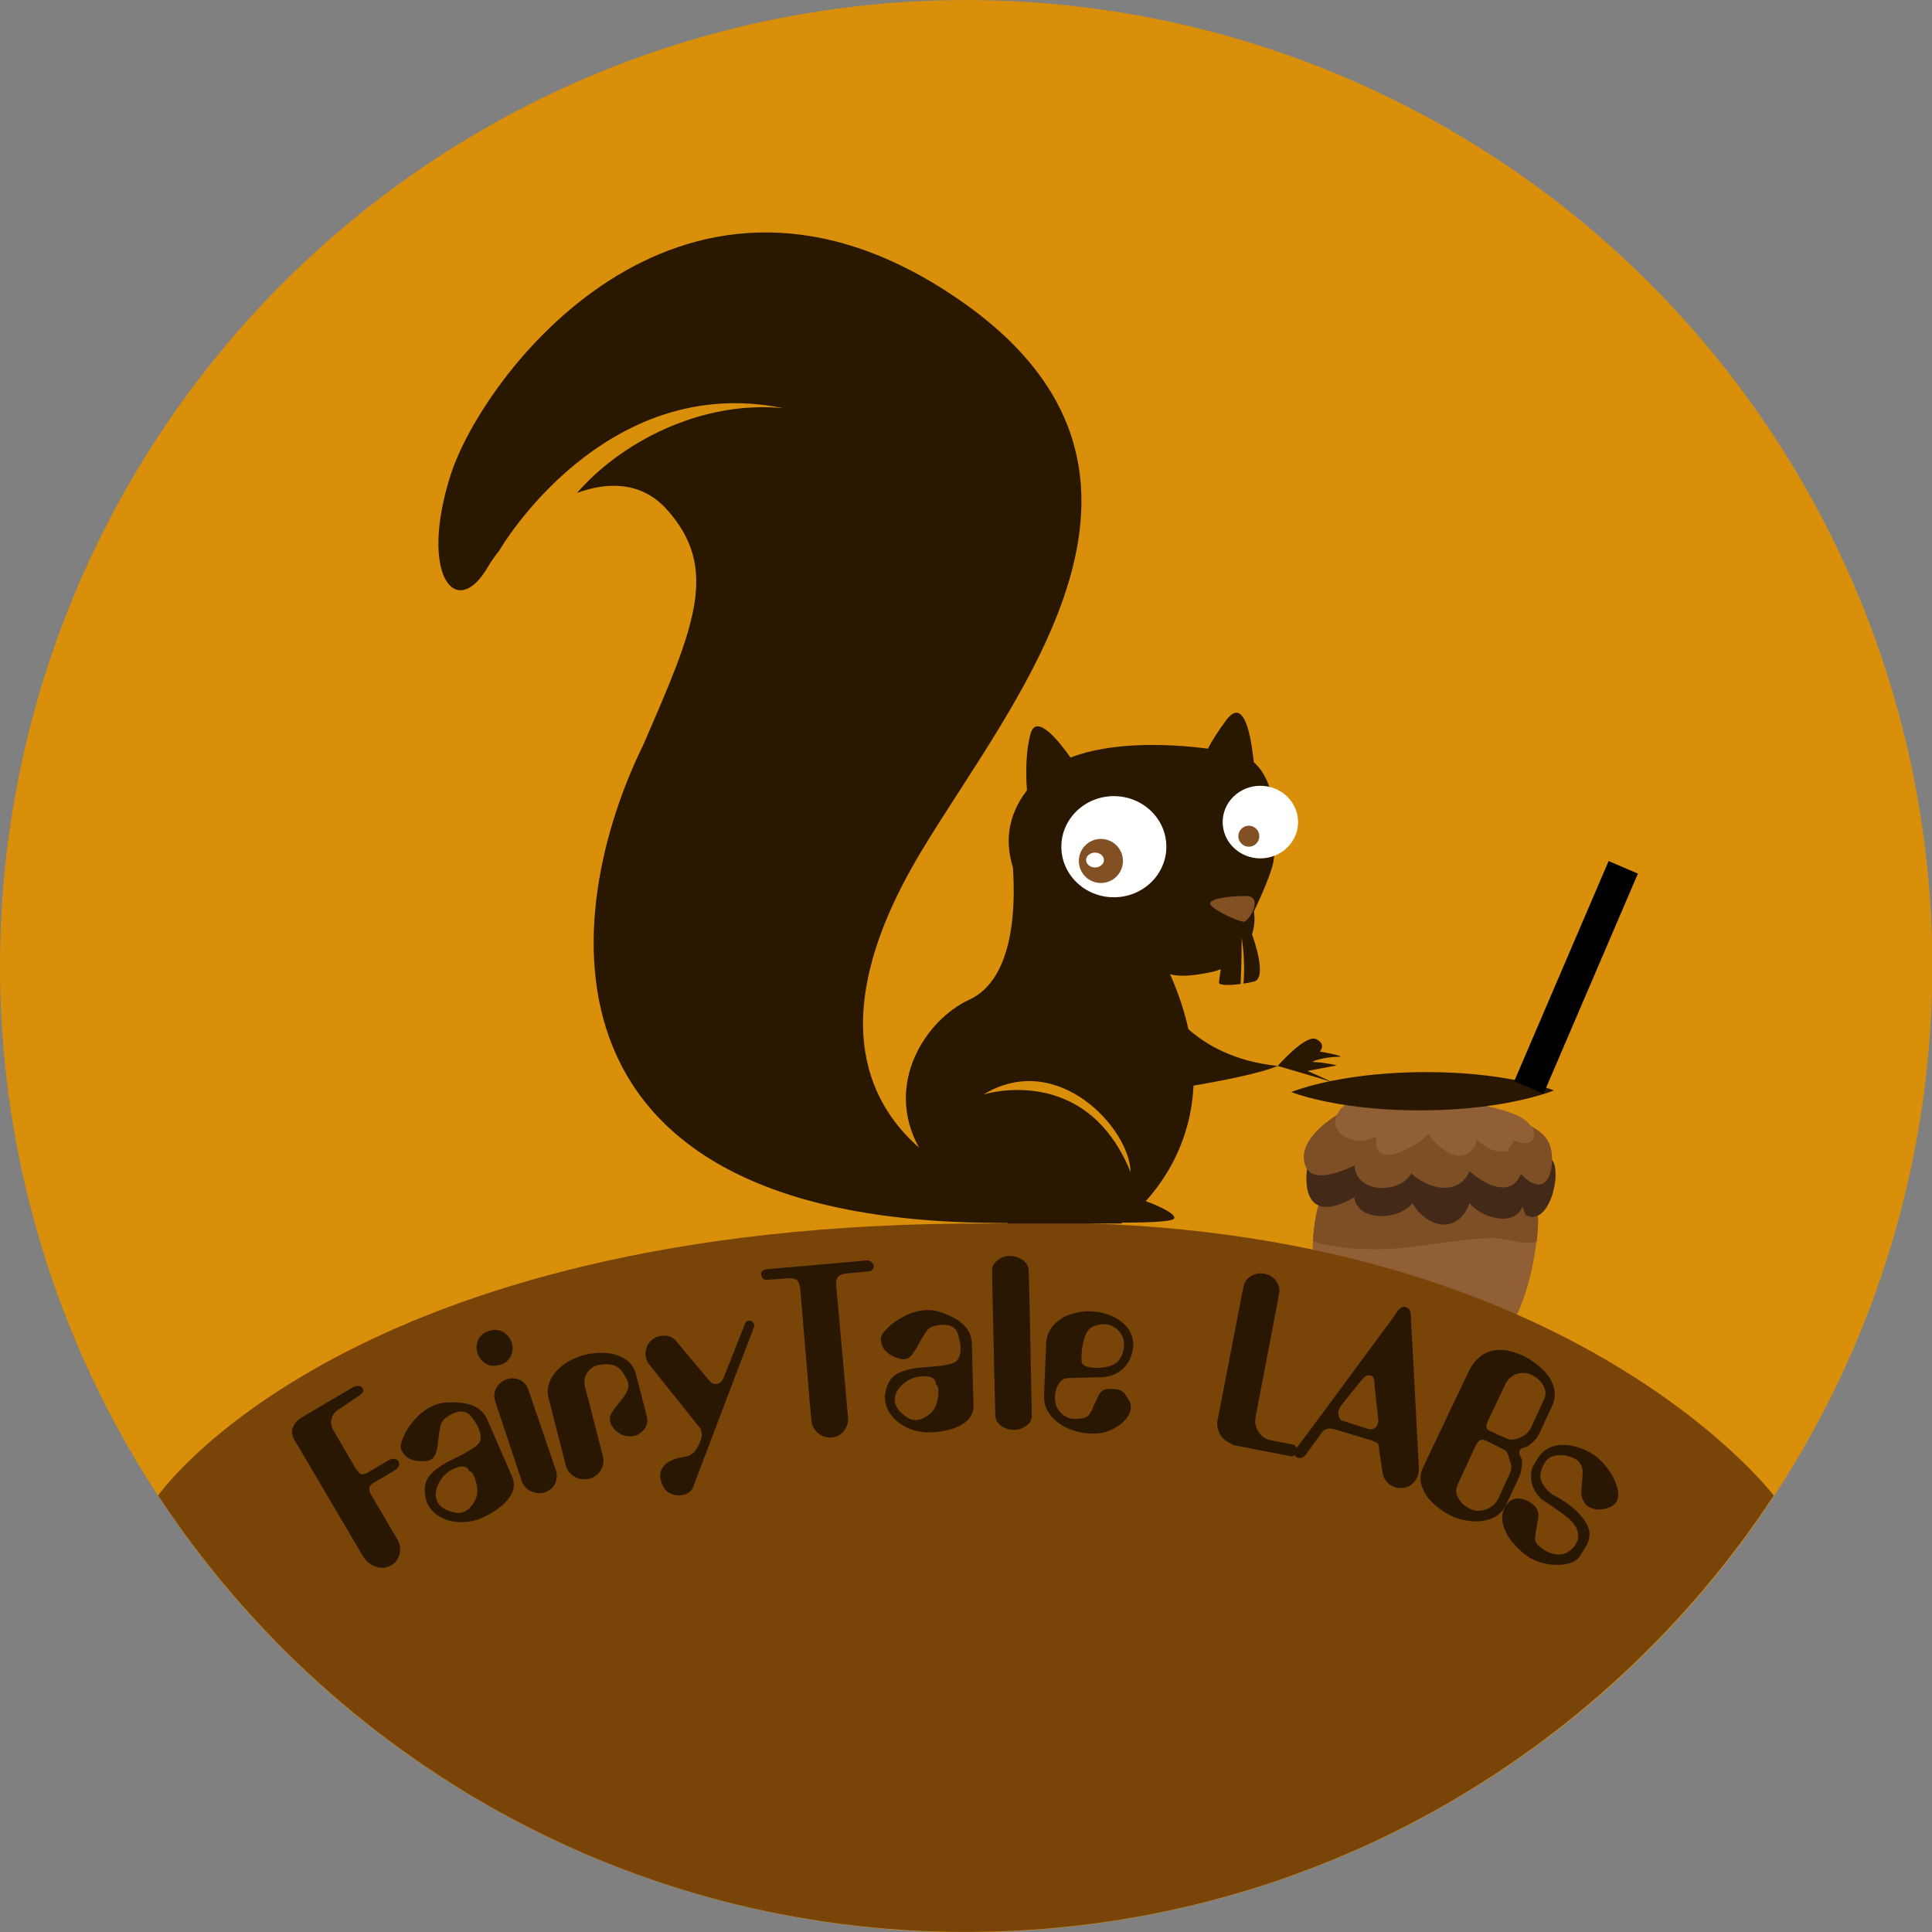 <?xml version="1.0" encoding="UTF-8" standalone="no"?>
<!DOCTYPE svg PUBLIC "-//W3C//DTD SVG 1.1//EN" "http://www.w3.org/Graphics/SVG/1.1/DTD/svg11.dtd">
<svg width="100%" height="100%" viewBox="0 0 9167 9167" version="1.1" xmlns="http://www.w3.org/2000/svg" xmlns:xlink="http://www.w3.org/1999/xlink" xml:space="preserve" xmlns:serif="http://www.serif.com/" style="fill-rule:evenodd;clip-rule:evenodd;stroke-miterlimit:10;">
    <rect x="0" y="0" width="9167" height="9167" fill="#808080" stroke="none"/>
    <g id="background" transform="matrix(1.004,0,0,1.292,-334.264,-1424.7)">
        <ellipse cx="4899" cy="4650.94" rx="4566" ry="3548.06" style="fill:rgb(217,143,9);"/>
    </g>
    <g id="acorn" transform="matrix(1,0,0,1,-2314.99,0)">
        <g transform="matrix(8.333,0,0,8.333,9605.78,6428.49)">
            <path d="M0,-64.6C-0.254,-62.717 -0.525,-60.964 -0.758,-59.432C-3.601,-40.94 -9.572,-20.134 -22.048,-5.768C-33.889,7.873 -50.353,16.842 -67.1,23.039C-71.509,24.669 -76.597,26.931 -80.646,26.005C-85.423,24.899 -91.391,19.848 -95.388,16.983C-104.954,10.123 -113.725,0.589 -119.357,-9.844C-125.802,-21.771 -127.424,-36.056 -127.54,-49.303C-127.586,-54.302 -127.585,-59.521 -127.307,-64.739C-126.815,-73.696 -125.521,-82.657 -122.313,-90.549L-89.84,-90.82L-4.061,-91.531C-2.603,-90.153 -1.544,-88.399 -0.782,-86.407C1.592,-80.135 0.929,-71.475 0,-64.6" style="fill:rgb(145,95,54);fill-rule:nonzero;"/>
        </g>
        <g transform="matrix(8.333,0,0,8.333,9605.78,5710.36)">
            <path d="M0,21.576C-1.241,22.139 -2.648,22.48 -4.266,22.497C-11.508,22.582 -18.886,19.544 -26.555,19.737C-48.388,20.279 -69.798,26.22 -91.746,26.031C-102.027,25.946 -115.872,25.558 -127.307,21.437C-126.815,12.48 -125.521,3.519 -122.313,-4.373L-89.84,-4.644C-82.451,-3.13 -75.024,-1.893 -67.489,-1.486C-53.582,-0.747 -40.521,-3.017 -26.992,-3.685C-18.37,-4.111 -10.509,-1.568 -2.25,-0.38C-1.788,-0.313 -1.299,-0.272 -0.782,-0.231C1.592,6.041 0.929,14.701 0,21.576" style="fill:rgb(126,78,36);fill-rule:nonzero;"/>
        </g>
        <g transform="matrix(8.333,0,0,8.333,8524.47,5780.46)">
            <path d="M0,-34.486C-4.542,-11.59 2.501,1.693 25.926,-11.954C27.935,2.323 51.593,1.162 59.045,-8.59C67.191,5.337 84.892,9.836 91.607,-8.736C96.864,-1.091 116.974,5.92 121.692,-6.745C122.104,-5.104 123.174,-4.04 123.318,-1.95C136.882,5.788 144.688,-26.385 138.346,-33.571C130.376,-42.6 99.387,-31.272 90.043,-31.363C74.299,-31.517 59.919,-36.121 42.963,-35.556C31.932,-35.19 7.625,-44.322 2.782,-35.851L0,-34.486Z" style="fill:rgb(66,41,24);fill-rule:nonzero;"/>
        </g>
        <g transform="matrix(8.333,0,0,8.333,8710.9,5642.06)">
            <path d="M0,-45.426C-9.601,-41.384 -25.635,-29.57 -25.138,-17.893C-24.429,-1.239 -5.295,-9.376 3.686,-13.357C4.756,2.623 29.405,2.916 36.102,-8.92C45.045,-0.311 62.493,4.517 69.296,-10.139C76.819,-3.144 92.822,5.608 98.451,-8.54C108.11,1.638 115.525,-1.762 116.168,-15.476C116.837,-29.767 109.08,-33.599 98.259,-38.788C72.719,-51.034 38.927,-47.911 9.72,-48.125L0,-45.426Z" style="fill:rgb(126,78,36);fill-rule:nonzero;"/>
        </g>
        <g transform="matrix(8.333,0,0,8.333,8846.51,5326.92)">
            <path d="M0,7.929C-3.185,28.498 23.655,13.346 29.388,6.41C36.026,16.255 51.641,26.992 57.382,9.696C62.035,14.378 67.853,17.402 74.761,16.371C75.474,13.665 77.403,12.639 78.095,9.919C89.555,15.602 94.118,6.338 84.756,-1.354C79.185,-5.931 66.932,-8.388 59.991,-10.161C45.271,-13.921 -3.365,-20.569 -16.446,-11.256C-33.697,1.028 -16.195,15.955 0,7.929" style="fill:rgb(145,95,54);fill-rule:nonzero;"/>
        </g>
        <g transform="matrix(8.333,0,0,8.333,8822.97,6481.81)">
            <path d="M0,-16.132C-1.866,-15.604 -4.049,-14.557 -4.899,-12.708C-5.793,-10.765 -6.091,-8.703 -5.392,-6.626C-4.27,-3.293 -1.402,-0.604 1.771,0.802C5.356,2.389 9.242,1.271 10.553,-2.695C9.806,-0.435 11.189,-4.278 10.994,-3.807C11.146,-4.173 11.291,-4.537 11.411,-4.915C11.906,-6.47 11.795,-7.944 11.533,-9.51C11.118,-11.994 9.21,-13.842 7.459,-15.485C4.77,-18.007 0.075,-18.521 -2.586,-15.558C-3.197,-14.878 -3.806,-14.192 -4.19,-13.361C-4.499,-12.694 -4.786,-12.017 -5.053,-11.332C-5.092,-11.225 -5.132,-11.117 -5.172,-11.01C-4.904,-11.882 -4.447,-12.642 -3.801,-13.289L-0.569,-15.141C-0.626,-15.128 -0.684,-15.114 -0.74,-15.102C-5.144,-14.095 -7.764,-8.27 -5.185,-4.404C-3.8,-2.33 -2.36,-1.204 -0.055,-0.367C1.271,0.113 2.738,-0.115 4.063,-0.397C6.068,-0.824 7.253,-2.243 8.436,-3.759C9.77,-5.467 9.779,-8.963 8.486,-10.694C8.093,-11.222 7.694,-11.746 7.29,-12.268C6.813,-12.642 6.336,-13.017 5.858,-13.391C4.9,-14.06 5.442,-13.491 7.483,-11.685C6.002,-8.118 4.521,-4.553 3.04,-0.986C4.965,-1.725 6.915,-2.751 7.815,-4.746C8.226,-5.654 8.518,-6.214 8.717,-7.071C8.764,-7.296 8.814,-7.52 8.87,-7.742C9.096,-8.463 8.975,-8.172 8.506,-6.868C5.261,-6.043 2.015,-5.217 -1.23,-4.392C-0.755,-4.058 1.19,-2.553 -0.839,-4.178C-0.529,-3.931 -0.257,-3.64 0.016,-3.354C-0.779,-4.507 -1.022,-4.804 -0.712,-4.243C-1.609,-5.933 -1.265,-5.713 -1.13,-5.007C-0.923,-3.926 -1.32,-6.834 -1.193,-5.547C-1.154,-5.15 -1.132,-4.766 -1.143,-4.366C1.387,-6.263 3.915,-8.16 6.444,-10.058C6.163,-10.133 5.886,-10.221 5.612,-10.32C6.323,-9.989 6.383,-9.966 5.789,-10.249C5.528,-10.382 5.272,-10.527 5.023,-10.681C3.802,-11.403 5.855,-9.888 4.84,-10.795C4.651,-10.973 4.476,-11.16 4.312,-11.361L4.751,-10.816C4.473,-11.346 4.526,-11.215 4.914,-10.423C5.067,-9.893 5.084,-9.359 4.963,-8.82C5.267,-9.957 5.116,-10.778 4.945,-11.911C4.938,-11.002 4.933,-10.093 4.926,-9.184C5.176,-10.243 4.357,-8.347 5.086,-9.416C7.368,-12.767 3.692,-17.177 0,-16.132" style="fill:rgb(176,127,73);fill-rule:nonzero;"/>
        </g>
    </g>
    <path id="hill" d="M8416.23,7096C7596.76,8342.82 6185.5,9166.67 4583.33,9166.67C2981.17,9166.67 1569.91,8342.82 750.434,7096C750.434,7096 1649.28,5796.22 4684.33,5805.42C7369.75,5713.41 8416.23,7096 8416.23,7096" style="fill:rgb(120,68,8);"/>
    <g id="text">
        <g transform="matrix(882.48,-519.427,519.427,882.48,1770.36,7471.92)">
            <path d="M0.18,-0.086L0.18,-0.321C0.18,-0.34 0.185,-0.353 0.194,-0.36C0.2,-0.364 0.211,-0.366 0.226,-0.366L0.33,-0.366C0.34,-0.366 0.349,-0.368 0.356,-0.373C0.364,-0.378 0.368,-0.384 0.368,-0.393C0.368,-0.402 0.364,-0.408 0.357,-0.413C0.35,-0.418 0.342,-0.421 0.332,-0.421L0.22,-0.421C0.207,-0.421 0.198,-0.423 0.192,-0.427C0.184,-0.434 0.18,-0.448 0.18,-0.47L0.181,-0.671C0.181,-0.691 0.188,-0.708 0.201,-0.721C0.214,-0.733 0.229,-0.74 0.246,-0.741L0.354,-0.747C0.367,-0.748 0.377,-0.749 0.385,-0.752C0.392,-0.754 0.396,-0.759 0.397,-0.767C0.397,-0.776 0.393,-0.783 0.385,-0.788C0.377,-0.793 0.368,-0.796 0.357,-0.796L0.09,-0.796C0.062,-0.796 0.039,-0.789 0.023,-0.774C0.009,-0.762 0.002,-0.743 0.002,-0.717C0.002,-0.713 0.003,-0.682 0.003,-0.677L0.003,-0.1C0.003,-0.071 0.012,-0.046 0.03,-0.026C0.047,-0.005 0.07,0.005 0.099,0.005C0.123,0.003 0.142,-0.007 0.157,-0.023C0.172,-0.04 0.18,-0.061 0.18,-0.086Z" style="fill:rgb(41,23,2);fill-rule:nonzero;"/>
        </g>
        <g transform="matrix(938.831,-408.866,408.866,938.831,2077.68,7287.63)">
            <path d="M0.089,-0.34C0.095,-0.338 0.1,-0.337 0.106,-0.337C0.121,-0.337 0.134,-0.343 0.144,-0.355C0.155,-0.367 0.167,-0.384 0.18,-0.408C0.194,-0.432 0.205,-0.45 0.215,-0.463C0.225,-0.476 0.237,-0.484 0.251,-0.487C0.265,-0.49 0.279,-0.492 0.292,-0.492C0.331,-0.492 0.354,-0.477 0.362,-0.446C0.369,-0.421 0.372,-0.4 0.372,-0.383C0.372,-0.345 0.36,-0.321 0.335,-0.313C0.31,-0.305 0.269,-0.3 0.211,-0.298C0.153,-0.297 0.108,-0.287 0.075,-0.271C0.042,-0.254 0.022,-0.219 0.015,-0.165C0.015,-0.134 0.024,-0.105 0.043,-0.079C0.062,-0.053 0.087,-0.033 0.119,-0.018C0.15,-0.003 0.184,0.005 0.219,0.005C0.253,0.005 0.286,0.001 0.317,-0.007C0.348,-0.015 0.374,-0.028 0.395,-0.046C0.415,-0.064 0.425,-0.088 0.425,-0.117L0.425,-0.403C0.425,-0.47 0.375,-0.52 0.274,-0.554C0.259,-0.559 0.242,-0.562 0.222,-0.562C0.19,-0.562 0.157,-0.555 0.123,-0.54C0.09,-0.525 0.062,-0.508 0.04,-0.487C0.017,-0.467 0.005,-0.45 0.004,-0.435C0.004,-0.389 0.032,-0.358 0.089,-0.34ZM0.229,-0.087C0.204,-0.065 0.18,-0.054 0.156,-0.054C0.142,-0.054 0.13,-0.058 0.119,-0.065C0.08,-0.092 0.061,-0.12 0.061,-0.149C0.061,-0.181 0.08,-0.21 0.119,-0.235C0.141,-0.249 0.167,-0.256 0.198,-0.256C0.235,-0.256 0.254,-0.242 0.254,-0.215C0.261,-0.214 0.264,-0.204 0.264,-0.185C0.264,-0.167 0.261,-0.149 0.255,-0.13C0.249,-0.111 0.24,-0.097 0.229,-0.087Z" style="fill:rgb(41,23,2);fill-rule:nonzero;"/>
        </g>
        <g transform="matrix(969.801,-328.729,328.729,969.801,2501.54,7110.58)">
            <path d="M0.075,-0.793C0.05,-0.791 0.031,-0.782 0.018,-0.766C0.005,-0.75 -0.002,-0.732 -0.002,-0.711C-0.002,-0.688 0.006,-0.668 0.021,-0.652C0.036,-0.635 0.058,-0.627 0.087,-0.627C0.112,-0.629 0.131,-0.638 0.144,-0.654C0.157,-0.67 0.164,-0.688 0.164,-0.709C0.164,-0.732 0.156,-0.752 0.141,-0.768C0.126,-0.785 0.104,-0.793 0.075,-0.793ZM0.002,-0.085C0.002,-0.07 0.006,-0.056 0.014,-0.043C0.022,-0.03 0.033,-0.02 0.047,-0.012C0.061,-0.005 0.075,-0.001 0.09,-0.001C0.112,-0.002 0.131,-0.01 0.146,-0.026C0.16,-0.042 0.168,-0.061 0.168,-0.083L0.167,-0.478C0.167,-0.492 0.163,-0.505 0.156,-0.517C0.149,-0.529 0.139,-0.538 0.127,-0.544C0.115,-0.551 0.101,-0.554 0.087,-0.554C0.064,-0.554 0.045,-0.546 0.028,-0.531C0.012,-0.515 0.004,-0.496 0.004,-0.473L0.002,-0.085Z" style="fill:rgb(41,23,2);fill-rule:nonzero;"/>
        </g>
        <g transform="matrix(991.739,-255.009,255.009,991.739,2707.65,7037.92)">
            <path d="M-0.001,-0.084C-0.001,-0.068 0.003,-0.054 0.012,-0.041C0.02,-0.028 0.031,-0.018 0.045,-0.01C0.059,-0.003 0.074,0.001 0.09,0.001C0.105,0.001 0.119,-0.003 0.133,-0.011C0.146,-0.018 0.156,-0.028 0.164,-0.041C0.172,-0.053 0.176,-0.067 0.176,-0.082L0.176,-0.42C0.176,-0.434 0.18,-0.447 0.187,-0.459C0.194,-0.471 0.204,-0.481 0.217,-0.488C0.229,-0.495 0.244,-0.499 0.259,-0.499C0.288,-0.497 0.311,-0.491 0.326,-0.482C0.341,-0.473 0.352,-0.461 0.358,-0.447C0.364,-0.433 0.37,-0.413 0.374,-0.389C0.374,-0.372 0.369,-0.357 0.358,-0.346C0.348,-0.334 0.332,-0.321 0.311,-0.306C0.29,-0.291 0.274,-0.278 0.264,-0.267C0.253,-0.255 0.248,-0.241 0.248,-0.224C0.252,-0.2 0.264,-0.179 0.281,-0.163C0.299,-0.147 0.322,-0.139 0.349,-0.139C0.369,-0.142 0.385,-0.15 0.399,-0.163C0.412,-0.176 0.419,-0.191 0.419,-0.209L0.419,-0.414C0.419,-0.445 0.409,-0.472 0.388,-0.494C0.368,-0.516 0.342,-0.533 0.309,-0.544C0.277,-0.555 0.244,-0.56 0.209,-0.56C0.174,-0.56 0.141,-0.554 0.109,-0.542C0.076,-0.53 0.05,-0.512 0.03,-0.489C0.009,-0.465 -0.001,-0.437 -0.001,-0.405L-0.001,-0.084Z" style="fill:rgb(41,23,2);fill-rule:nonzero;"/>
        </g>
        <g transform="matrix(1010.28,-167.041,167.041,1010.28,3117.37,6930.09)">
            <path d="M0.219,-0.12C0.223,-0.112 0.225,-0.104 0.225,-0.096C0.225,-0.081 0.221,-0.067 0.211,-0.053C0.196,-0.029 0.182,-0.014 0.171,-0.007C0.159,0 0.145,0.004 0.129,0.004L0.108,0.004C0.089,0.004 0.071,0.008 0.052,0.015C0.019,0.029 0.002,0.052 0.002,0.085C0.002,0.097 0.005,0.11 0.009,0.125C0.015,0.142 0.025,0.154 0.04,0.163C0.054,0.172 0.07,0.177 0.087,0.177C0.115,0.177 0.135,0.167 0.146,0.147L0.443,-0.364L0.544,-0.536C0.546,-0.539 0.547,-0.543 0.547,-0.547C0.547,-0.555 0.544,-0.561 0.539,-0.565C0.535,-0.568 0.53,-0.57 0.524,-0.57C0.516,-0.57 0.51,-0.567 0.507,-0.561L0.372,-0.336C0.36,-0.315 0.347,-0.305 0.332,-0.305C0.318,-0.305 0.307,-0.313 0.297,-0.33L0.179,-0.53C0.165,-0.555 0.142,-0.567 0.11,-0.567C0.095,-0.567 0.08,-0.563 0.067,-0.555C0.055,-0.548 0.045,-0.538 0.038,-0.525C0.031,-0.512 0.027,-0.498 0.027,-0.484C0.027,-0.469 0.031,-0.456 0.037,-0.445L0.219,-0.12Z" style="fill:rgb(41,23,2);fill-rule:nonzero;"/>
        </g>
        <g transform="matrix(1020.46,-85.06,85.06,1020.46,3677.66,6838.98)">
            <path d="M0.176,-0.081C0.176,-0.058 0.185,-0.038 0.202,-0.021C0.22,-0.004 0.241,0.004 0.265,0.004C0.288,0.003 0.307,-0.005 0.323,-0.023C0.338,-0.04 0.346,-0.06 0.346,-0.083L0.343,-0.595L0.342,-0.69C0.342,-0.713 0.346,-0.728 0.355,-0.737C0.364,-0.744 0.378,-0.748 0.398,-0.748L0.499,-0.749C0.506,-0.749 0.511,-0.751 0.516,-0.756C0.521,-0.76 0.523,-0.765 0.523,-0.772C0.523,-0.779 0.52,-0.785 0.514,-0.791C0.508,-0.797 0.501,-0.8 0.494,-0.8L0.026,-0.798C0.019,-0.798 0.013,-0.796 0.008,-0.792C0.003,-0.789 0,-0.783 0,-0.777C0,-0.769 0.002,-0.763 0.006,-0.757C0.01,-0.752 0.015,-0.749 0.022,-0.749L0.121,-0.748C0.142,-0.748 0.157,-0.743 0.165,-0.734C0.172,-0.725 0.175,-0.709 0.175,-0.686L0.175,-0.174L0.176,-0.081Z" style="fill:rgb(41,23,2);fill-rule:nonzero;"/>
        </g>
        <g transform="matrix(1023.63,-27.351,27.351,1023.63,4187.27,6797.52)">
            <path d="M0.089,-0.34C0.095,-0.338 0.1,-0.337 0.106,-0.337C0.121,-0.337 0.134,-0.343 0.144,-0.355C0.155,-0.367 0.167,-0.384 0.18,-0.408C0.194,-0.432 0.205,-0.45 0.215,-0.463C0.225,-0.476 0.237,-0.484 0.251,-0.487C0.265,-0.49 0.279,-0.492 0.292,-0.492C0.331,-0.492 0.354,-0.477 0.362,-0.446C0.369,-0.421 0.372,-0.4 0.372,-0.383C0.372,-0.345 0.36,-0.321 0.335,-0.313C0.31,-0.305 0.269,-0.3 0.211,-0.298C0.153,-0.297 0.108,-0.287 0.075,-0.271C0.042,-0.254 0.022,-0.219 0.015,-0.165C0.015,-0.134 0.024,-0.105 0.043,-0.079C0.062,-0.053 0.087,-0.033 0.119,-0.018C0.15,-0.003 0.184,0.005 0.219,0.005C0.253,0.005 0.286,0.001 0.317,-0.007C0.348,-0.015 0.374,-0.028 0.395,-0.046C0.415,-0.064 0.425,-0.088 0.425,-0.117L0.425,-0.403C0.425,-0.47 0.375,-0.52 0.274,-0.554C0.259,-0.559 0.242,-0.562 0.222,-0.562C0.19,-0.562 0.157,-0.555 0.123,-0.54C0.09,-0.525 0.062,-0.508 0.04,-0.487C0.017,-0.467 0.005,-0.45 0.004,-0.435C0.004,-0.389 0.032,-0.358 0.089,-0.34ZM0.229,-0.087C0.204,-0.065 0.18,-0.054 0.156,-0.054C0.142,-0.054 0.13,-0.058 0.119,-0.065C0.08,-0.092 0.061,-0.12 0.061,-0.149C0.061,-0.181 0.08,-0.21 0.119,-0.235C0.141,-0.249 0.167,-0.256 0.198,-0.256C0.235,-0.256 0.254,-0.242 0.254,-0.215C0.261,-0.214 0.264,-0.204 0.264,-0.185C0.264,-0.167 0.261,-0.149 0.255,-0.13C0.249,-0.111 0.24,-0.097 0.229,-0.087Z" style="fill:rgb(41,23,2);fill-rule:nonzero;"/>
        </g>
        <g transform="matrix(1023.79,-20.779,20.779,1023.79,4722.16,6787.16)">
            <path d="M0.002,-0.07C0.002,-0.05 0.011,-0.033 0.029,-0.02C0.047,-0.007 0.067,-0.001 0.09,-0.001C0.111,-0.001 0.13,-0.008 0.146,-0.02C0.163,-0.032 0.171,-0.047 0.171,-0.066L0.171,-0.578L0.17,-0.736C0.17,-0.757 0.161,-0.774 0.143,-0.787C0.124,-0.8 0.104,-0.807 0.08,-0.807C0.059,-0.806 0.04,-0.8 0.024,-0.786C0.008,-0.773 0,-0.757 0,-0.737L0.001,-0.225L0.002,-0.07Z" style="fill:rgb(41,23,2);fill-rule:nonzero;"/>
        </g>
        <g transform="matrix(1023.34,36.707,-36.707,1023.34,4952.21,6780.62)">
            <path d="M0.289,-0.196C0.269,-0.194 0.255,-0.182 0.246,-0.16C0.237,-0.139 0.228,-0.117 0.219,-0.094C0.21,-0.071 0.196,-0.059 0.177,-0.056C0.158,-0.053 0.145,-0.052 0.138,-0.052C0.11,-0.052 0.086,-0.065 0.066,-0.09C0.053,-0.105 0.047,-0.126 0.047,-0.153C0.047,-0.176 0.052,-0.196 0.063,-0.213C0.073,-0.23 0.087,-0.239 0.105,-0.24L0.261,-0.25C0.287,-0.252 0.311,-0.259 0.332,-0.273C0.353,-0.286 0.37,-0.304 0.382,-0.326C0.394,-0.349 0.4,-0.373 0.401,-0.399C0.401,-0.431 0.391,-0.459 0.372,-0.482C0.352,-0.505 0.327,-0.523 0.295,-0.535C0.264,-0.547 0.232,-0.553 0.198,-0.553C0.165,-0.553 0.132,-0.547 0.101,-0.534C0.07,-0.522 0.045,-0.503 0.026,-0.48C0.007,-0.456 -0.003,-0.428 -0.003,-0.396L-0.004,-0.155C-0.004,-0.121 0.007,-0.091 0.028,-0.066C0.05,-0.04 0.078,-0.021 0.112,-0.007C0.147,0.006 0.182,0.013 0.218,0.013C0.236,0.013 0.252,0.012 0.265,0.009C0.286,0.005 0.307,-0.003 0.328,-0.016C0.349,-0.028 0.366,-0.043 0.38,-0.061C0.393,-0.079 0.4,-0.096 0.4,-0.114C0.4,-0.126 0.396,-0.138 0.389,-0.149C0.38,-0.163 0.373,-0.172 0.369,-0.178C0.364,-0.184 0.358,-0.188 0.349,-0.192C0.341,-0.195 0.329,-0.197 0.315,-0.197C0.304,-0.197 0.296,-0.197 0.289,-0.196ZM0.166,-0.315C0.164,-0.315 0.163,-0.326 0.163,-0.349C0.163,-0.379 0.167,-0.407 0.175,-0.433C0.183,-0.46 0.196,-0.477 0.216,-0.485C0.234,-0.492 0.25,-0.496 0.265,-0.496C0.285,-0.496 0.304,-0.489 0.321,-0.476C0.346,-0.457 0.358,-0.432 0.358,-0.399C0.358,-0.375 0.351,-0.353 0.338,-0.333C0.329,-0.32 0.315,-0.309 0.294,-0.302C0.273,-0.295 0.252,-0.292 0.229,-0.292C0.211,-0.292 0.196,-0.294 0.184,-0.298C0.172,-0.302 0.166,-0.308 0.166,-0.315Z" style="fill:rgb(41,23,2);fill-rule:nonzero;"/>
        </g>
        <g transform="matrix(1005.3,194.808,-194.808,1005.3,5757.79,6838.48)">
            <path d="M0,-0.098C0,-0.074 0.01,-0.052 0.03,-0.031C0.039,-0.022 0.051,-0.014 0.067,-0.009C0.082,-0.003 0.094,-0 0.101,-0L0.362,-0C0.369,-0 0.376,-0.002 0.381,-0.007C0.386,-0.012 0.389,-0.018 0.39,-0.025C0.39,-0.033 0.387,-0.04 0.382,-0.046C0.377,-0.052 0.37,-0.055 0.362,-0.055L0.261,-0.055C0.234,-0.055 0.212,-0.065 0.195,-0.084C0.178,-0.103 0.17,-0.124 0.17,-0.149L0.169,-0.661L0.168,-0.733C0.168,-0.746 0.164,-0.759 0.156,-0.77C0.148,-0.782 0.138,-0.791 0.125,-0.797C0.112,-0.804 0.098,-0.807 0.084,-0.807C0.069,-0.807 0.055,-0.804 0.043,-0.797C0.03,-0.791 0.02,-0.781 0.012,-0.77C0.004,-0.758 0,-0.745 0,-0.731L0,-0.098Z" style="fill:rgb(41,23,2);fill-rule:nonzero;"/>
        </g>
        <g transform="matrix(976.867,307.093,-307.093,976.867,6138.91,6905.47)">
            <path d="M0.002,-0.036C0,-0.031 -0.001,-0.025 -0.001,-0.019C-0.001,-0.008 0.003,-0 0.012,0.003C0.014,0.004 0.017,0.005 0.021,0.005C0.028,0.005 0.034,0.003 0.04,-0.002C0.046,-0.007 0.05,-0.013 0.052,-0.02L0.094,-0.145C0.097,-0.154 0.105,-0.162 0.119,-0.168C0.127,-0.171 0.139,-0.172 0.155,-0.172L0.317,-0.174C0.338,-0.174 0.35,-0.172 0.355,-0.169C0.358,-0.167 0.36,-0.165 0.362,-0.162C0.363,-0.159 0.365,-0.155 0.367,-0.15C0.369,-0.145 0.37,-0.142 0.371,-0.139L0.418,-0.044C0.425,-0.03 0.435,-0.02 0.448,-0.012C0.461,-0.004 0.476,-0 0.491,-0C0.503,-0 0.517,-0.003 0.53,-0.008C0.544,-0.015 0.556,-0.026 0.564,-0.039C0.572,-0.053 0.576,-0.069 0.576,-0.085C0.576,-0.097 0.574,-0.108 0.57,-0.119L0.379,-0.631L0.331,-0.758C0.326,-0.776 0.32,-0.789 0.315,-0.798C0.309,-0.807 0.3,-0.811 0.288,-0.811C0.282,-0.811 0.277,-0.809 0.273,-0.806C0.269,-0.803 0.265,-0.799 0.263,-0.793C0.26,-0.788 0.258,-0.781 0.255,-0.772C0.253,-0.764 0.251,-0.758 0.25,-0.754L0.074,-0.242L0.002,-0.036ZM0.189,-0.412C0.195,-0.428 0.2,-0.44 0.206,-0.448C0.211,-0.456 0.22,-0.46 0.232,-0.46C0.238,-0.459 0.242,-0.457 0.245,-0.453C0.249,-0.449 0.252,-0.443 0.255,-0.434C0.258,-0.425 0.26,-0.42 0.26,-0.42L0.323,-0.277C0.326,-0.271 0.327,-0.264 0.327,-0.256C0.327,-0.249 0.326,-0.243 0.323,-0.238C0.317,-0.226 0.305,-0.22 0.287,-0.22L0.165,-0.221C0.155,-0.221 0.147,-0.229 0.14,-0.244C0.137,-0.249 0.136,-0.256 0.136,-0.263C0.136,-0.272 0.138,-0.28 0.141,-0.289L0.189,-0.412Z" style="fill:rgb(41,23,2);fill-rule:nonzero;"/>
        </g>
        <g transform="matrix(924.815,439.652,-439.652,924.815,6692.38,7083.45)">
            <path d="M0.4,-0.432C0.409,-0.452 0.415,-0.465 0.417,-0.473C0.42,-0.481 0.421,-0.491 0.421,-0.503L0.42,-0.643C0.42,-0.677 0.409,-0.706 0.388,-0.729C0.367,-0.752 0.339,-0.77 0.304,-0.781C0.269,-0.792 0.231,-0.798 0.191,-0.798C0.147,-0.796 0.112,-0.788 0.083,-0.773C0.055,-0.758 0.035,-0.737 0.022,-0.712C0.009,-0.686 0.002,-0.656 0.002,-0.622L0.002,-0.134C0.002,-0.102 0.012,-0.075 0.033,-0.052C0.053,-0.03 0.08,-0.013 0.114,-0.002C0.148,0.009 0.184,0.015 0.224,0.015C0.259,0.013 0.291,0.006 0.322,-0.007C0.352,-0.02 0.377,-0.038 0.396,-0.061C0.415,-0.084 0.424,-0.111 0.424,-0.142L0.423,-0.287C0.423,-0.302 0.417,-0.324 0.405,-0.353C0.403,-0.358 0.398,-0.363 0.392,-0.368C0.385,-0.373 0.38,-0.377 0.377,-0.381C0.375,-0.384 0.373,-0.389 0.373,-0.395C0.373,-0.402 0.377,-0.409 0.385,-0.416C0.393,-0.423 0.398,-0.428 0.4,-0.432ZM0.185,-0.358C0.191,-0.365 0.201,-0.369 0.217,-0.369L0.307,-0.367C0.319,-0.367 0.332,-0.357 0.346,-0.338C0.367,-0.32 0.377,-0.302 0.377,-0.283L0.379,-0.152C0.379,-0.125 0.369,-0.101 0.35,-0.082C0.331,-0.062 0.309,-0.052 0.282,-0.052C0.254,-0.052 0.231,-0.059 0.211,-0.073C0.191,-0.087 0.181,-0.106 0.181,-0.13L0.179,-0.318C0.179,-0.338 0.181,-0.351 0.185,-0.358ZM0.181,-0.46L0.181,-0.641C0.181,-0.667 0.189,-0.689 0.206,-0.707C0.223,-0.724 0.245,-0.734 0.271,-0.735C0.299,-0.735 0.322,-0.728 0.343,-0.713C0.363,-0.699 0.373,-0.68 0.373,-0.657L0.375,-0.515C0.375,-0.495 0.369,-0.476 0.357,-0.46C0.337,-0.433 0.317,-0.419 0.295,-0.419L0.203,-0.417C0.197,-0.417 0.191,-0.421 0.186,-0.428C0.183,-0.433 0.181,-0.444 0.181,-0.46Z" style="fill:rgb(41,23,2);fill-rule:nonzero;"/>
        </g>
        <g transform="matrix(857.16,560.226,-560.226,857.16,7074.28,7263.73)">
            <path d="M0.127,-0.251C0.186,-0.251 0.231,-0.249 0.262,-0.246C0.292,-0.243 0.317,-0.234 0.335,-0.22C0.354,-0.206 0.363,-0.184 0.363,-0.153C0.359,-0.121 0.347,-0.097 0.327,-0.083C0.306,-0.068 0.281,-0.061 0.251,-0.061C0.245,-0.061 0.236,-0.062 0.224,-0.063C0.205,-0.065 0.191,-0.076 0.183,-0.096C0.174,-0.115 0.165,-0.137 0.155,-0.16C0.146,-0.184 0.132,-0.199 0.114,-0.205C0.104,-0.208 0.093,-0.21 0.082,-0.21C0.061,-0.21 0.042,-0.205 0.026,-0.196C0.009,-0.186 -0.001,-0.172 -0.004,-0.155C-0.005,-0.144 -0.006,-0.138 -0.006,-0.135C-0.006,-0.107 0.005,-0.082 0.026,-0.06C0.047,-0.039 0.075,-0.022 0.11,-0.011C0.145,0 0.182,0.006 0.221,0.006C0.249,0.004 0.277,-0.003 0.307,-0.016C0.336,-0.03 0.361,-0.046 0.38,-0.066C0.399,-0.086 0.409,-0.106 0.409,-0.127L0.408,-0.177C0.407,-0.221 0.388,-0.252 0.351,-0.271C0.314,-0.29 0.266,-0.3 0.208,-0.3C0.187,-0.3 0.167,-0.299 0.147,-0.297C0.121,-0.297 0.096,-0.304 0.072,-0.319C0.048,-0.334 0.036,-0.364 0.036,-0.41C0.037,-0.424 0.043,-0.438 0.054,-0.45C0.065,-0.463 0.08,-0.473 0.097,-0.481C0.115,-0.489 0.135,-0.493 0.156,-0.493C0.181,-0.489 0.2,-0.475 0.212,-0.452C0.225,-0.429 0.237,-0.406 0.25,-0.383C0.263,-0.36 0.283,-0.346 0.31,-0.341C0.347,-0.341 0.377,-0.358 0.401,-0.393C0.409,-0.405 0.413,-0.417 0.413,-0.428C0.413,-0.449 0.402,-0.469 0.38,-0.488C0.358,-0.508 0.331,-0.524 0.299,-0.536C0.267,-0.548 0.236,-0.555 0.208,-0.556C0.181,-0.556 0.155,-0.553 0.13,-0.546C0.105,-0.54 0.083,-0.53 0.063,-0.517C0.043,-0.505 0.027,-0.489 0.016,-0.47C0.004,-0.451 -0.002,-0.43 -0.002,-0.407L-0.001,-0.365C-0.001,-0.347 0.006,-0.33 0.018,-0.312C0.03,-0.294 0.046,-0.279 0.066,-0.268C0.086,-0.257 0.106,-0.251 0.127,-0.251Z" style="fill:rgb(41,23,2);fill-rule:nonzero;"/>
        </g>
    </g>
    <g id="notebook" transform="matrix(1,0,0,1,-2314.99,0)">
        <g transform="matrix(8.333,-0.052,-0.052,-8.333,8441.65,5185.51)">
            <path d="M-0.001,0.469L149.595,0.469" style="fill:none;fill-rule:nonzero;"/>
        </g>
        <g transform="matrix(8.333,0,0,8.333,8441.6,5173.58)">
            <path d="M0,0.963C3.109,-0.266 6.22,-1.23 9.331,-2.113C12.442,-3.009 15.554,-3.762 18.666,-4.476C24.891,-5.871 31.117,-6.965 37.346,-7.81C49.802,-9.516 62.263,-10.29 74.729,-10.39C87.195,-10.472 99.666,-9.853 112.143,-8.31C118.38,-7.545 124.62,-6.525 130.861,-5.208C133.982,-4.527 137.104,-3.811 140.226,-2.951C143.348,-2.103 146.47,-1.173 149.594,0.025C146.485,1.262 143.375,2.232 140.264,3.118C137.152,4.018 134.041,4.773 130.929,5.492C124.704,6.889 118.478,7.986 112.25,8.83C99.794,10.528 87.332,11.303 74.865,11.378C62.399,11.435 49.929,10.817 37.452,9.268C31.215,8.5 24.975,7.484 18.733,6.168C15.612,5.492 12.491,4.779 9.369,3.922C6.247,3.079 3.125,2.153 0,0.963" style="fill:rgb(41,23,2);fill-rule:nonzero;"/>
        </g>
        <g transform="matrix(3.284,-7.659,-7.659,-3.284,10184.9,5049.12)">
            <path d="M-41.314,62.664L95.05,62.664" style="fill:none;fill-rule:nonzero;stroke:black;stroke-width:18.14px;"/>
        </g>
    </g>
    <g id="squirrel" transform="matrix(1,0,0,1,-2314.99,0)">
        <g transform="matrix(8.333,0,0,8.333,8660.79,5031.13)">
            <path d="M0,-2.006C7.03,-2.006 -10.045,-5.022 -10.045,-5.022C-10.045,-5.022 -6.024,-9.042 -12.055,-12.053C-18.079,-15.066 -34.008,3.191 -34.008,3.191C-34.008,3.191 -7.031,11.052 -4.02,12.057C-1.004,13.06 -17.077,6.026 -17.077,6.026L-1.001,3.016C2.012,3.016 -9.043,1.005 -13.06,1.005C-17.077,1.005 -7.031,-2.006 0,-2.006" style="fill:rgb(41,23,0);fill-rule:nonzero;"/>
        </g>
        <g transform="matrix(8.333,0,0,8.333,6981.68,1183.17)">
            <path d="M0,481.228C41.873,455.64 83.288,500.425 83.743,525.424C58.157,462.619 0,481.228 0,481.228M106.217,412.735C112,414.244 118.514,413.709 128.832,411.722C131.057,411.295 133.128,410.661 135.06,409.868C134.485,413.809 134.062,416.935 134.062,417.594C134.062,419.063 139.999,419.136 146.399,418.311C146.977,407.26 146.977,391.862 146.977,391.862C148.354,400.283 148.743,410.638 148.006,418.086C150.071,417.775 152.14,417.375 154.026,416.904C161.477,415.042 154.372,394.145 152.904,390.059C154.297,385.561 154.634,380.999 153.934,377.029C153.934,377.029 163.53,357.096 165.007,348.979C166.267,342.052 170.192,306.149 153.924,292.067C153.171,286.693 150.192,252.332 138.428,267.773C133.418,274.352 130.018,279.982 127.743,284.304C104.258,281.214 72.384,280.483 49.528,289.36C42.997,280.079 30.042,263.832 26.766,275.844C23.721,286.995 24.16,300.58 24.736,308C13.017,323.201 12.57,338.523 16.71,351.831C18.208,372.849 17.798,415.335 -8.14,427.256C-32.821,438.607 -56.853,475.178 -36.706,511.507C-66.669,485.196 -90.593,434.758 -35.821,343.424C16.933,254.985 133.563,122.16 -22.647,22.883C-175.807,-74.45 -285.464,72.415 -303.389,128.315C-321.63,185.207 -300.564,212.153 -282.3,180.953C-280.366,177.654 -278.005,174.306 -275.333,170.997C-275.373,170.961 -275.397,170.936 -275.397,170.936C-275.397,170.936 -216.328,69.503 -113.979,90.437C-162.134,85.764 -207.555,110.992 -231.468,138.697C-213.294,131.954 -194.334,132.632 -180.479,147.951C-150.022,181.619 -164.523,214.956 -193.949,282.575C-239.922,376.306 -262.782,555.678 13.436,554.349C13.648,554.457 13.851,554.563 14.063,554.67L78.374,554.67C78.374,554.67 78.617,554.506 79.047,554.196C91.092,554.174 105.953,553.799 108.183,552.127C111.082,549.952 99.704,544.484 92.35,541.957C103.717,529.399 118.097,507.502 119.558,476.172C135.262,473.503 157.495,469.224 167.485,464.946C142.594,462.456 126.366,452.644 116.65,444.056C114.502,434.267 111.131,423.833 106.217,412.735" style="fill:rgb(41,23,0);fill-rule:nonzero;"/>
        </g>
        <g transform="matrix(0,8.333,8.333,0,8295.21,3721.75)">
            <path d="M21.463,-21.467C10.049,-21.467 0.795,-11.858 0.795,-0.001C0.795,11.854 10.049,21.463 21.463,21.463C32.88,21.463 42.135,11.854 42.135,-0.001C42.135,-11.858 32.88,-21.467 21.463,-21.467" style="fill:white;fill-rule:nonzero;"/>
        </g>
        <g transform="matrix(0,8.333,8.333,0,7600.05,3768.34)">
            <path d="M29.897,-29.899C14,-29.899 1.107,-16.514 1.107,-0.001C1.107,16.51 14,29.897 29.897,29.897C45.8,29.897 58.689,16.51 58.689,-0.001C58.689,-16.514 45.8,-29.899 29.897,-29.899" style="fill:white;fill-rule:nonzero;"/>
        </g>
        <g transform="matrix(8.333,0,0,8.333,8226.22,4373.27)">
            <path d="M0,-14.641C-10.108,-14.641 -22.839,-12.886 -19.911,-9.371C-16.984,-5.858 -4.102,0 -1.17,0C1.754,0 10.54,-14.641 0,-14.641" style="fill:rgb(130,80,35);fill-rule:nonzero;"/>
        </g>
        <g transform="matrix(0,8.333,8.333,0,7538.56,3980.57)">
            <path d="M12.549,-12.551C5.62,-12.551 -0,-6.935 -0,-0C-0,6.93 5.62,12.549 12.549,12.549C19.481,12.549 25.1,6.93 25.1,-0C25.1,-6.935 19.481,-12.551 12.549,-12.551" style="fill:rgb(130,80,35);fill-rule:nonzero;"/>
        </g>
        <g transform="matrix(0,8.333,8.333,0,7510.65,4038.41)">
            <path d="M5.079,-5.082C2.744,-5.082 0.847,-2.804 0.847,-0.002C0.847,2.802 2.744,5.079 5.079,5.079C7.417,5.079 9.313,2.802 9.313,-0.002C9.313,-2.804 7.417,-5.082 5.079,-5.082" style="fill:white;fill-rule:nonzero;"/>
        </g>
        <g transform="matrix(0,8.333,8.333,0,8240.43,3917.88)">
            <path d="M5.976,-5.975C2.677,-5.975 -0.002,-3.3 -0.002,0.001C-0.002,3.306 2.677,5.976 5.976,5.976C9.277,5.976 11.953,3.306 11.953,0.001C11.953,-3.3 9.277,-5.975 5.976,-5.975" style="fill:rgb(130,80,35);fill-rule:nonzero;"/>
        </g>
    </g>
</svg>
